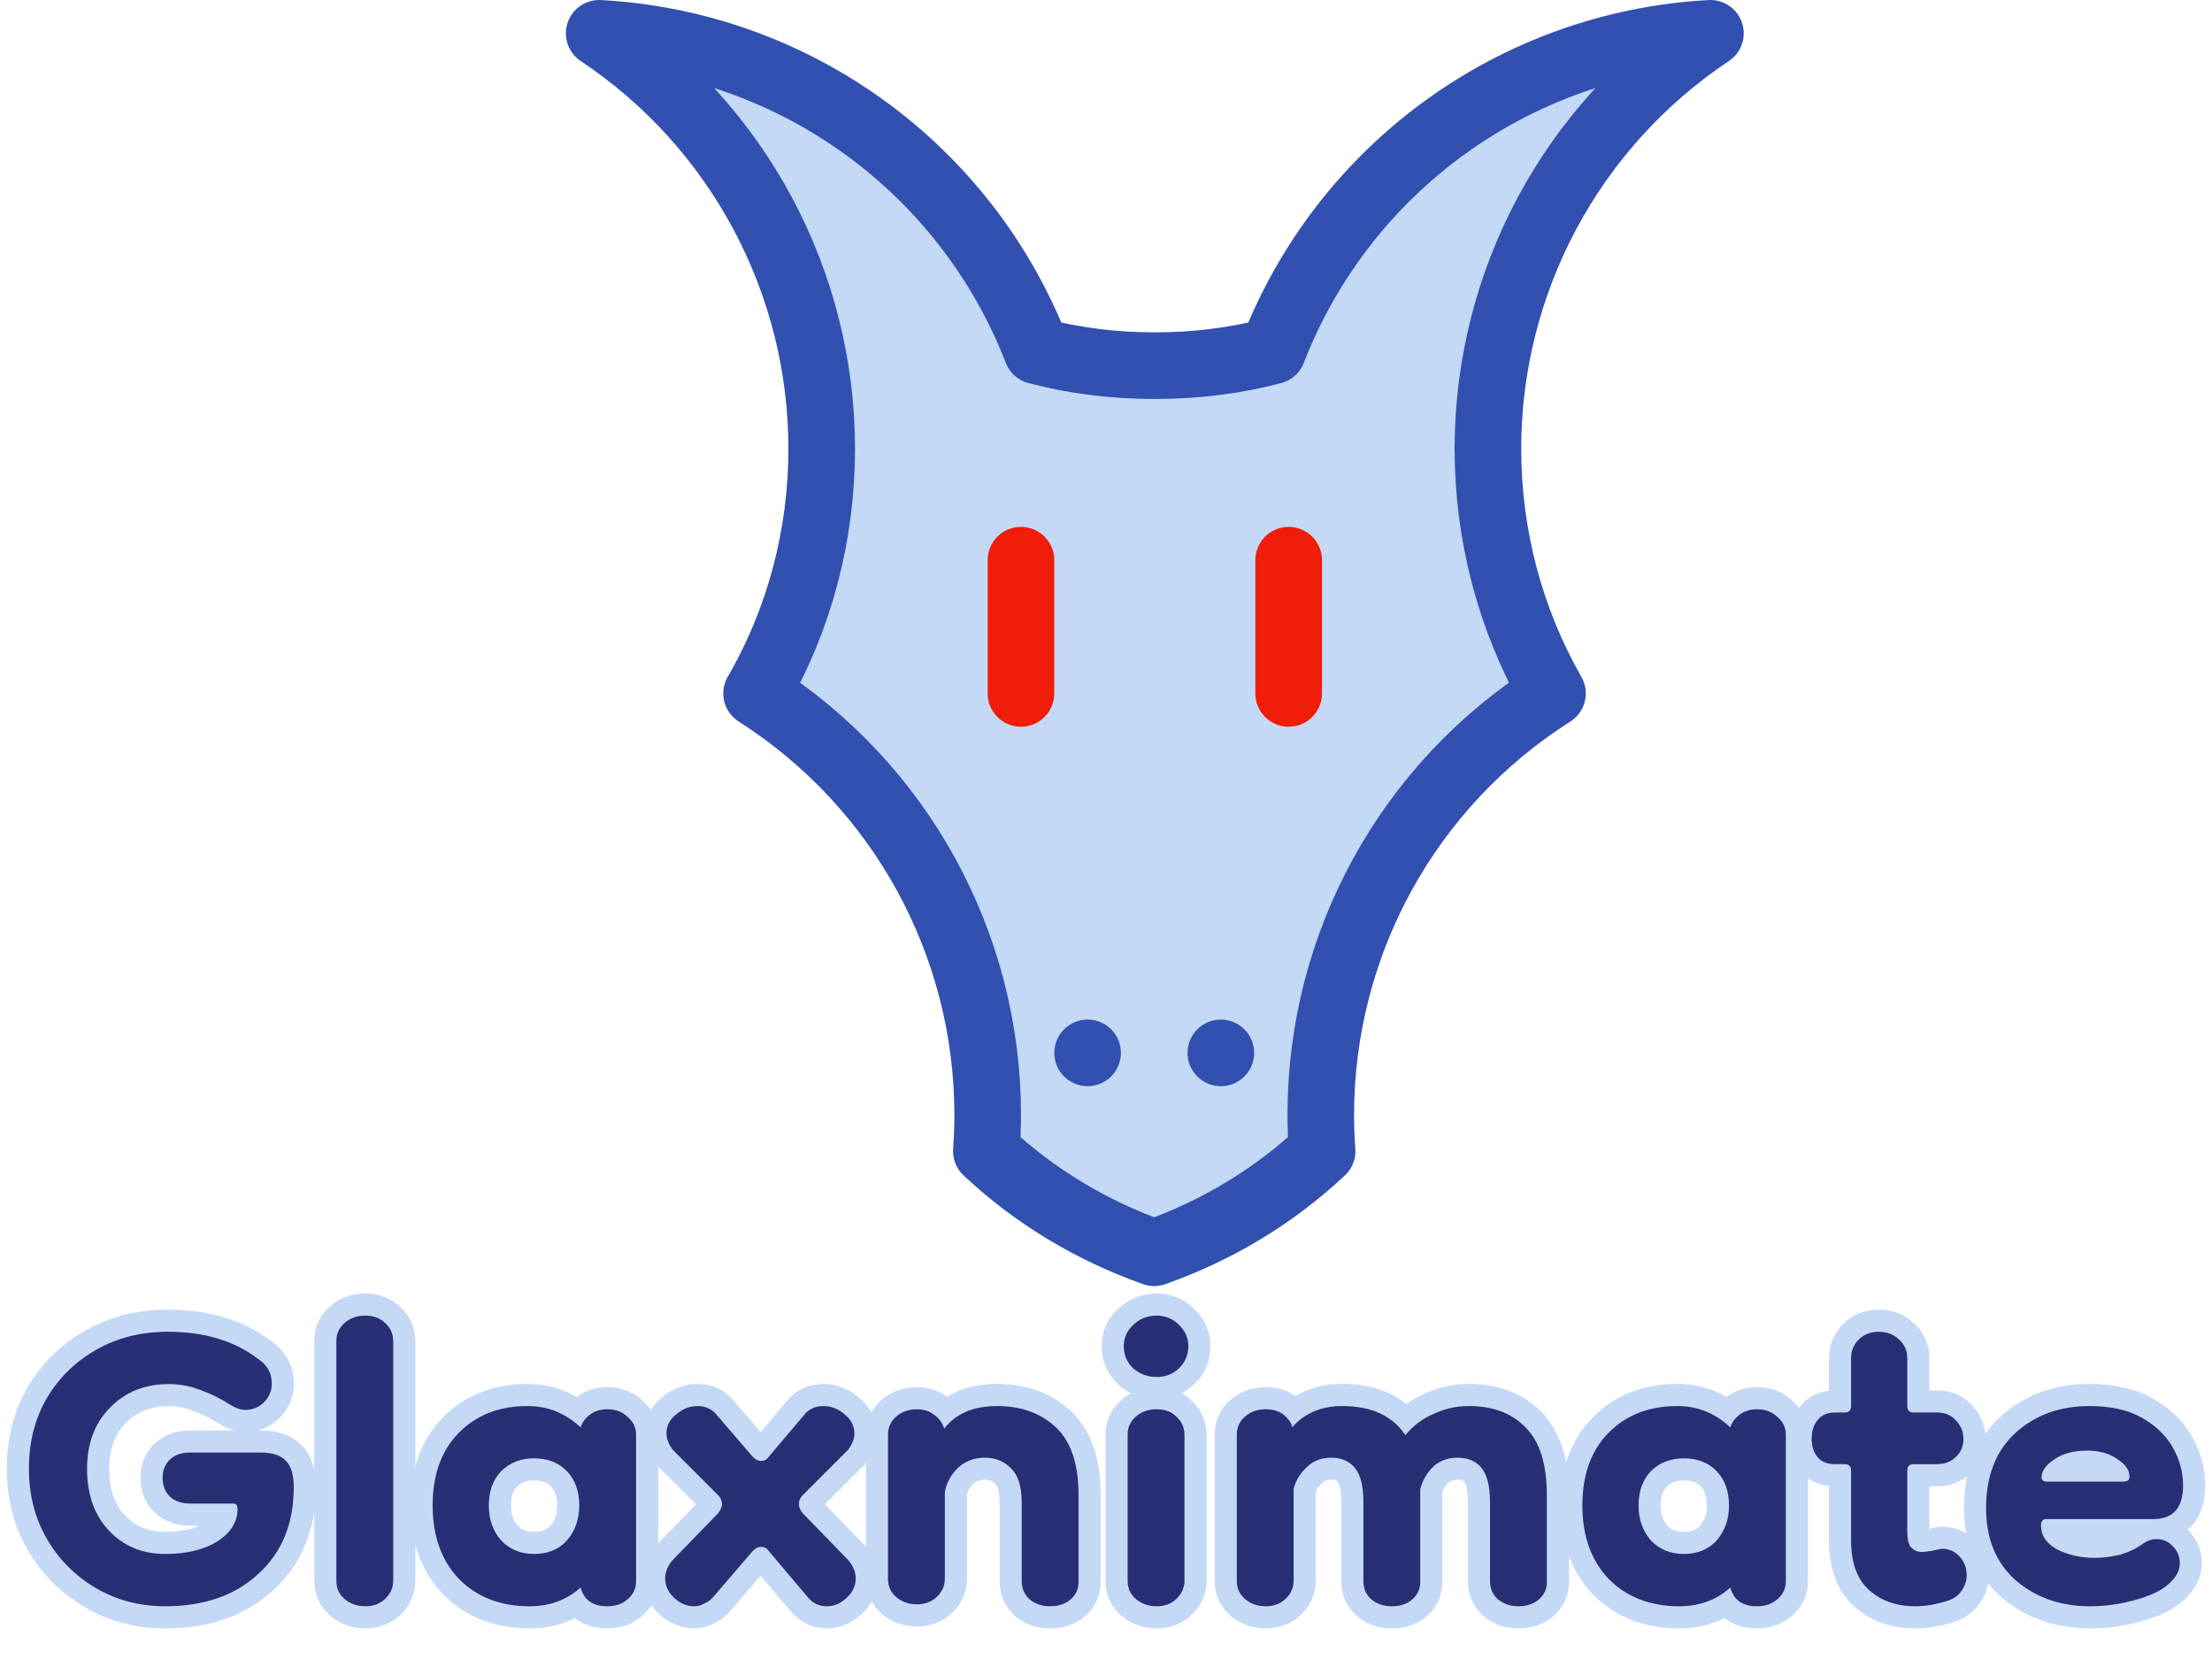 <?xml version="1.0" encoding="UTF-8" standalone="no"?>
<svg
   width="800"
   height="600"
   viewBox="0 0 800 600"
   version="1.1"
   id="svg4575"
   inkscape:version="1.1.2 (0a00cf5339, 2022-02-04)"
   sodipodi:docname="splash-screen.svg"
   xmlns:inkscape="http://www.inkscape.org/namespaces/inkscape"
   xmlns:sodipodi="http://sodipodi.sourceforge.net/DTD/sodipodi-0.dtd"
   xmlns="http://www.w3.org/2000/svg"
   xmlns:svg="http://www.w3.org/2000/svg"
   xmlns:rdf="http://www.w3.org/1999/02/22-rdf-syntax-ns#"
   xmlns:cc="http://creativecommons.org/ns#"
   xmlns:dc="http://purl.org/dc/elements/1.1/">
  <defs
     id="defs4569" />
  <sodipodi:namedview
     id="base"
     pagecolor="#ffffff"
     bordercolor="#666666"
     borderopacity="1.0"
     inkscape:pageopacity="0.0"
     inkscape:pageshadow="2"
     inkscape:zoom="1.4"
     inkscape:cx="55"
     inkscape:cy="351.42857"
     inkscape:document-units="px"
     inkscape:current-layer="layer1"
     showgrid="false"
     units="px"
     inkscape:pagecheckerboard="true"
     inkscape:window-width="2408"
     inkscape:window-height="1411"
     inkscape:window-x="30"
     inkscape:window-y="0"
     inkscape:window-maximized="1"
     inkscape:document-rotation="0"
     borderlayer="true" />
  <g
     inkscape:label="ref"
     inkscape:groupmode="layer"
     id="layer1"
     transform="translate(0,-161.533)">
    <g
       aria-label="Glaxnimate"
       id="text3081"
       style="font-weight:bold;font-size:233.607px;line-height:80%;font-family:'Open Sans';-inkscape-font-specification:'Open Sans Bold';text-align:center;text-anchor:middle;fill:#292f75;stroke:#c4d9f5;stroke-width:16;stroke-linecap:round;stroke-linejoin:round;paint-order:stroke fill markers">
      <path
         d="m 59.753,742.463 q -13.783,0 -24.996,-6.541 -11.213,-6.541 -17.754,-17.754 -6.541,-11.213 -6.541,-25.463 0,-14.25 6.307,-25.23 6.541,-11.213 17.988,-17.754 11.447,-6.541 25.93,-6.541 10.279,0 18.455,2.57 8.41,2.57 15.418,8.176 3.738,3.037 3.738,7.943 0,3.971 -2.803,6.775 -2.803,2.803 -6.775,2.803 -2.57,0 -5.84,-2.102 -5.139,-3.271 -10.512,-5.139 -5.373,-2.102 -11.447,-2.102 -12.848,0 -21.258,8.643 -8.176,8.41 -8.176,21.959 0,14.016 7.943,22.426 7.943,8.41 20.324,8.41 11.447,0 18.689,-4.439 7.475,-4.672 7.475,-11.914 0,-1.869 -1.635,-1.869 H 68.63 q -4.439,0 -7.242,-2.57 -2.57,-2.57 -2.57,-6.775 0,-3.971 2.57,-6.541 2.803,-2.57 7.242,-2.57 h 25.697 q 6.307,0 9.111,3.037 2.803,2.803 2.803,9.578 0,19.623 -12.848,31.303 -12.615,11.68 -33.639,11.68 z"
         style="font-family:Dongle;-inkscape-font-specification:'Dongle Bold'"
         id="path3539" />
      <path
         d="m 132.171,742.463 q -4.439,0 -7.475,-2.57 -3.037,-2.57 -3.037,-6.541 v -86.902 q 0,-3.738 2.803,-6.307 3.037,-2.803 7.709,-2.803 4.439,0 7.242,2.803 2.803,2.57 2.803,6.541 v 86.435 q 0,3.971 -3.037,6.775 -2.803,2.57 -7.008,2.57 z"
         style="font-family:Dongle;-inkscape-font-specification:'Dongle Bold'"
         id="path3541" />
      <path
         d="m 191.506,742.463 q -15.652,0 -25.463,-9.812 -9.578,-10.045 -9.578,-26.631 0,-16.586 9.344,-26.164 9.578,-9.811 24.996,-9.811 10.98,0 19.156,7.709 0.934,-2.803 3.504,-4.672 2.57,-1.869 6.074,-1.869 4.672,0 7.475,2.803 3.037,2.57 3.037,6.307 v 53.029 q 0,3.971 -3.037,6.541 -2.803,2.57 -7.475,2.57 -7.709,0 -9.578,-6.775 -7.475,6.775 -18.455,6.775 z m 1.635,-18.922 q 7.475,0 11.914,-4.906 4.439,-5.139 4.439,-12.615 0,-7.709 -4.439,-12.381 -4.439,-4.672 -11.914,-4.672 -7.242,0 -11.914,4.672 -4.439,4.672 -4.439,12.381 0,7.475 4.439,12.615 4.672,4.906 11.914,4.906 z"
         style="font-family:Dongle;-inkscape-font-specification:'Dongle Bold'"
         id="path3543" />
      <path
         d="m 251.076,742.463 q -3.971,0 -7.242,-3.037 -3.27,-3.037 -3.27,-7.008 0,-3.738 3.037,-7.008 l 16.119,-16.586 q 1.402,-1.869 1.402,-3.271 0,-1.869 -1.402,-3.271 l -16.352,-16.352 q -2.336,-3.037 -2.336,-6.074 0,-3.971 3.504,-6.775 3.504,-3.037 7.709,-3.037 4.439,0 7.008,3.271 l 13.082,15.184 q 1.402,1.402 2.803,1.402 1.869,0 2.803,-1.402 l 12.848,-15.184 q 2.57,-3.271 7.008,-3.271 4.205,0 7.709,3.037 3.504,2.803 3.504,7.008 0,2.803 -2.336,5.84 l -16.352,16.352 q -1.402,1.402 -1.402,3.271 0,1.402 1.402,3.271 l 16.119,16.586 q 3.037,3.27 3.037,7.008 0,3.971 -3.271,7.008 -3.271,3.037 -7.242,3.037 -4.205,0 -7.008,-3.504 l -14.016,-16.586 q -0.934,-1.402 -2.803,-1.402 -1.402,0 -2.803,1.402 l -14.25,16.586 q -1.635,1.869 -3.504,2.57 -1.635,0.934 -3.504,0.934 z"
         style="font-family:Dongle;-inkscape-font-specification:'Dongle Bold'"
         id="path3545" />
      <path
         d="m 379.793,742.463 q -4.439,0 -7.475,-2.57 -2.803,-2.57 -2.803,-6.541 v -28.5 q 0,-8.643 -3.971,-12.381 -3.738,-3.738 -9.344,-3.738 -5.84,0 -9.811,3.738 -3.738,3.738 -4.672,8.643 v 31.303 q 0,3.971 -3.037,6.775 -2.803,2.57 -7.008,2.57 -4.439,0 -7.475,-2.57 -3.037,-2.57 -3.037,-6.541 v -52.328 q 0,-3.738 2.803,-6.307 3.037,-2.803 7.709,-2.803 3.738,0 6.307,2.102 2.57,1.869 3.504,4.906 6.307,-8.176 19.156,-8.176 13.082,0 21.258,7.709 8.176,7.709 8.176,24.529 v 31.537 q 0,3.738 -3.037,6.307 -2.803,2.336 -7.242,2.336 z"
         style="font-family:Dongle;-inkscape-font-specification:'Dongle Bold'"
         id="path3547" />
      <path
         d="m 418.338,742.463 q -4.439,0 -7.475,-2.57 -3.037,-2.57 -3.037,-6.541 v -53.029 q 0,-3.738 2.803,-6.307 3.037,-2.803 7.709,-2.803 4.672,0 7.242,2.803 2.803,2.57 2.803,6.541 v 52.562 q 0,3.971 -3.037,6.775 -2.803,2.57 -7.008,2.57 z m 0,-82.93 q -4.906,0 -8.41,-3.037 -3.504,-3.27 -3.504,-8.176 0,-4.439 3.504,-7.709 3.504,-3.271 8.41,-3.271 4.672,0 7.943,3.271 3.504,3.271 3.504,7.709 0,4.906 -3.504,8.176 -3.271,3.037 -7.943,3.037 z"
         style="font-family:Dongle;-inkscape-font-specification:'Dongle Bold'"
         id="path3549" />
      <path
         d="m 457.817,742.463 q -4.439,0 -7.475,-2.57 -3.037,-2.57 -3.037,-6.541 v -53.029 q 0,-3.738 2.803,-6.307 3.037,-2.803 7.709,-2.803 5.373,0 8.176,3.738 1.168,1.402 1.402,2.803 2.803,-3.504 7.475,-5.607 4.672,-2.102 10.512,-2.102 15.885,0 22.893,10.512 4.205,-5.139 10.279,-7.709 6.074,-2.803 12.615,-2.803 13.082,0 20.557,7.709 7.709,7.709 7.709,24.529 v 31.537 q 0,3.738 -3.037,6.307 -2.803,2.336 -7.242,2.336 -4.439,0 -7.475,-2.57 -2.803,-2.57 -2.803,-6.541 v -28.5 q 0,-8.643 -3.037,-12.381 -3.037,-3.738 -8.643,-3.738 -5.607,0 -9.111,3.504 -3.271,3.271 -4.439,7.943 v 33.639 q 0,3.738 -3.037,6.307 -2.803,2.336 -7.242,2.336 -4.439,0 -7.475,-2.57 -2.803,-2.57 -2.803,-6.541 v -28.5 q 0,-8.643 -3.037,-12.381 -3.037,-3.738 -8.643,-3.738 -5.373,0 -8.877,3.504 -3.504,3.271 -4.672,7.709 v 33.172 q 0,3.971 -3.037,6.775 -2.803,2.57 -7.008,2.57 z"
         style="font-family:Dongle;-inkscape-font-specification:'Dongle Bold'"
         id="path3551" />
      <path
         d="m 607.325,742.463 q -15.652,0 -25.463,-9.812 -9.578,-10.045 -9.578,-26.631 0,-16.586 9.344,-26.164 9.578,-9.811 24.996,-9.811 10.98,0 19.156,7.709 0.934,-2.803 3.504,-4.672 2.57,-1.869 6.074,-1.869 4.672,0 7.475,2.803 3.037,2.57 3.037,6.307 v 53.029 q 0,3.971 -3.037,6.541 -2.803,2.57 -7.475,2.57 -7.709,0 -9.578,-6.775 -7.475,6.775 -18.455,6.775 z m 1.635,-18.922 q 7.475,0 11.914,-4.906 4.439,-5.139 4.439,-12.615 0,-7.709 -4.439,-12.381 -4.439,-4.672 -11.914,-4.672 -7.242,0 -11.914,4.672 -4.439,4.672 -4.439,12.381 0,7.475 4.439,12.615 4.672,4.906 11.914,4.906 z"
         style="font-family:Dongle;-inkscape-font-specification:'Dongle Bold'"
         id="path3553" />
      <path
         d="m 692.592,742.463 q -10.045,0 -16.586,-5.84 -6.541,-5.84 -6.541,-17.988 V 693.406 q 0,-2.336 -2.336,-2.336 h -3.504 q -4.205,0 -6.307,-2.57 -2.102,-2.57 -2.102,-6.541 0,-4.205 2.102,-6.775 2.102,-2.803 6.307,-2.803 h 3.504 q 2.336,0 2.336,-2.336 v -17.287 q 0,-3.971 2.803,-6.775 2.803,-2.803 7.242,-2.803 4.439,0 7.242,2.803 3.037,2.57 3.037,6.775 v 17.287 q 0,2.336 2.336,2.336 h 8.643 q 3.971,0 6.541,2.803 2.803,2.803 2.803,6.775 0,3.971 -2.803,6.541 -2.57,2.57 -6.775,2.57 h -8.41 q -2.336,0 -2.336,2.336 v 21.959 q 0,4.205 1.402,5.84 1.635,1.635 3.971,1.635 0.934,0 3.738,-0.467 2.803,-0.701 3.504,-0.701 3.738,0 6.307,2.803 2.57,2.803 2.57,6.775 0,3.037 -1.869,5.607 -1.635,2.57 -5.373,3.738 -3.037,0.934 -5.84,1.402 -2.803,0.467 -5.607,0.467 z"
         style="font-family:Dongle;-inkscape-font-specification:'Dongle Bold'"
         id="path3555" />
      <path
         d="m 755.899,742.463 q -15.885,0 -26.865,-9.344 -10.746,-9.578 -10.746,-26.164 0,-17.287 10.512,-27.098 10.746,-9.811 26.865,-9.811 11.447,0 18.922,4.205 7.475,4.205 11.213,10.746 3.738,6.541 3.738,13.783 0,12.148 -10.746,12.148 H 740.014 q -1.869,0 -1.869,2.336 0,5.373 5.84,8.643 6.074,3.037 13.549,3.037 4.672,0 9.344,-1.168 4.672,-1.402 8.176,-3.971 2.336,-1.635 4.906,-1.635 3.504,0 5.84,2.57 2.57,2.57 2.57,6.074 0,4.205 -4.439,7.943 -4.205,3.504 -12.381,5.607 -7.943,2.102 -15.652,2.102 z m 12.148,-45.086 q 0.467,0 1.168,-0.234 0.934,-0.234 0.934,-1.635 0,-3.504 -4.439,-6.307 -4.205,-3.037 -10.98,-3.037 -7.242,0 -11.914,3.271 -4.439,3.037 -4.439,6.307 0,1.635 1.869,1.635 z"
         style="font-family:Dongle;-inkscape-font-specification:'Dongle Bold'"
         id="path3557" />
    </g>
    <g
       aria-label="Glaxnimate"
       id="text1511"
       style="font-weight:bold;font-size:233.607px;line-height:80%;font-family:'Open Sans';-inkscape-font-specification:'Open Sans Bold';text-align:center;text-anchor:middle;fill:#292f75;stroke-width:37.544;stroke-linecap:round;stroke-linejoin:round;paint-order:stroke fill markers">
      <path
         d="m 59.753,742.463 q -13.783,0 -24.996,-6.541 -11.213,-6.541 -17.754,-17.754 -6.541,-11.213 -6.541,-25.463 0,-14.25 6.307,-25.23 6.541,-11.213 17.988,-17.754 11.447,-6.541 25.93,-6.541 10.279,0 18.455,2.57 8.41,2.57 15.418,8.176 3.738,3.037 3.738,7.943 0,3.971 -2.803,6.775 -2.803,2.803 -6.775,2.803 -2.57,0 -5.84,-2.102 -5.139,-3.271 -10.512,-5.139 -5.373,-2.102 -11.447,-2.102 -12.848,0 -21.258,8.643 -8.176,8.41 -8.176,21.959 0,14.016 7.943,22.426 7.943,8.41 20.324,8.41 11.447,0 18.689,-4.439 7.475,-4.672 7.475,-11.914 0,-1.869 -1.635,-1.869 H 68.63 q -4.439,0 -7.242,-2.57 -2.57,-2.57 -2.57,-6.775 0,-3.971 2.57,-6.541 2.803,-2.57 7.242,-2.57 h 25.697 q 6.307,0 9.111,3.037 2.803,2.803 2.803,9.578 0,19.623 -12.848,31.303 -12.615,11.68 -33.639,11.68 z"
         style="font-family:Dongle;-inkscape-font-specification:'Dongle Bold'"
         id="path3188" />
      <path
         d="m 132.171,742.463 q -4.439,0 -7.475,-2.57 -3.037,-2.57 -3.037,-6.541 v -86.902 q 0,-3.738 2.803,-6.307 3.037,-2.803 7.709,-2.803 4.439,0 7.242,2.803 2.803,2.57 2.803,6.541 v 86.435 q 0,3.971 -3.037,6.775 -2.803,2.57 -7.008,2.57 z"
         style="font-family:Dongle;-inkscape-font-specification:'Dongle Bold'"
         id="path3190" />
      <path
         d="m 191.506,742.463 q -15.652,0 -25.463,-9.812 -9.578,-10.045 -9.578,-26.631 0,-16.586 9.344,-26.164 9.578,-9.811 24.996,-9.811 10.98,0 19.156,7.709 0.934,-2.803 3.504,-4.672 2.57,-1.869 6.074,-1.869 4.672,0 7.475,2.803 3.037,2.57 3.037,6.307 v 53.029 q 0,3.971 -3.037,6.541 -2.803,2.57 -7.475,2.57 -7.709,0 -9.578,-6.775 -7.475,6.775 -18.455,6.775 z m 1.635,-18.922 q 7.475,0 11.914,-4.906 4.439,-5.139 4.439,-12.615 0,-7.709 -4.439,-12.381 -4.439,-4.672 -11.914,-4.672 -7.242,0 -11.914,4.672 -4.439,4.672 -4.439,12.381 0,7.475 4.439,12.615 4.672,4.906 11.914,4.906 z"
         style="font-family:Dongle;-inkscape-font-specification:'Dongle Bold'"
         id="path3192" />
      <path
         d="m 251.076,742.463 q -3.971,0 -7.242,-3.037 -3.27,-3.037 -3.27,-7.008 0,-3.738 3.037,-7.008 l 16.119,-16.586 q 1.402,-1.869 1.402,-3.271 0,-1.869 -1.402,-3.271 l -16.352,-16.352 q -2.336,-3.037 -2.336,-6.074 0,-3.971 3.504,-6.775 3.504,-3.037 7.709,-3.037 4.439,0 7.008,3.271 l 13.082,15.184 q 1.402,1.402 2.803,1.402 1.869,0 2.803,-1.402 l 12.848,-15.184 q 2.57,-3.271 7.008,-3.271 4.205,0 7.709,3.037 3.504,2.803 3.504,7.008 0,2.803 -2.336,5.84 l -16.352,16.352 q -1.402,1.402 -1.402,3.271 0,1.402 1.402,3.271 l 16.119,16.586 q 3.037,3.27 3.037,7.008 0,3.971 -3.271,7.008 -3.271,3.037 -7.242,3.037 -4.205,0 -7.008,-3.504 l -14.016,-16.586 q -0.934,-1.402 -2.803,-1.402 -1.402,0 -2.803,1.402 l -14.25,16.586 q -1.635,1.869 -3.504,2.57 -1.635,0.934 -3.504,0.934 z"
         style="font-family:Dongle;-inkscape-font-specification:'Dongle Bold'"
         id="path3194" />
      <path
         d="m 379.793,742.463 q -4.439,0 -7.475,-2.57 -2.803,-2.57 -2.803,-6.541 v -28.5 q 0,-8.643 -3.971,-12.381 -3.738,-3.738 -9.344,-3.738 -5.84,0 -9.811,3.738 -3.738,3.738 -4.672,8.643 v 31.303 q 0,3.971 -3.037,6.775 -2.803,2.57 -7.008,2.57 -4.439,0 -7.475,-2.57 -3.037,-2.57 -3.037,-6.541 v -52.328 q 0,-3.738 2.803,-6.307 3.037,-2.803 7.709,-2.803 3.738,0 6.307,2.102 2.57,1.869 3.504,4.906 6.307,-8.176 19.156,-8.176 13.082,0 21.258,7.709 8.176,7.709 8.176,24.529 v 31.537 q 0,3.738 -3.037,6.307 -2.803,2.336 -7.242,2.336 z"
         style="font-family:Dongle;-inkscape-font-specification:'Dongle Bold'"
         id="path3196" />
      <path
         d="m 418.338,742.463 q -4.439,0 -7.475,-2.57 -3.037,-2.57 -3.037,-6.541 v -53.029 q 0,-3.738 2.803,-6.307 3.037,-2.803 7.709,-2.803 4.672,0 7.242,2.803 2.803,2.57 2.803,6.541 v 52.562 q 0,3.971 -3.037,6.775 -2.803,2.57 -7.008,2.57 z m 0,-82.93 q -4.906,0 -8.41,-3.037 -3.504,-3.27 -3.504,-8.176 0,-4.439 3.504,-7.709 3.504,-3.271 8.41,-3.271 4.672,0 7.943,3.271 3.504,3.271 3.504,7.709 0,4.906 -3.504,8.176 -3.271,3.037 -7.943,3.037 z"
         style="font-family:Dongle;-inkscape-font-specification:'Dongle Bold'"
         id="path3198" />
      <path
         d="m 457.817,742.463 q -4.439,0 -7.475,-2.57 -3.037,-2.57 -3.037,-6.541 v -53.029 q 0,-3.738 2.803,-6.307 3.037,-2.803 7.709,-2.803 5.373,0 8.176,3.738 1.168,1.402 1.402,2.803 2.803,-3.504 7.475,-5.607 4.672,-2.102 10.512,-2.102 15.885,0 22.893,10.512 4.205,-5.139 10.279,-7.709 6.074,-2.803 12.615,-2.803 13.082,0 20.557,7.709 7.709,7.709 7.709,24.529 v 31.537 q 0,3.738 -3.037,6.307 -2.803,2.336 -7.242,2.336 -4.439,0 -7.475,-2.57 -2.803,-2.57 -2.803,-6.541 v -28.5 q 0,-8.643 -3.037,-12.381 -3.037,-3.738 -8.643,-3.738 -5.607,0 -9.111,3.504 -3.271,3.271 -4.439,7.943 v 33.639 q 0,3.738 -3.037,6.307 -2.803,2.336 -7.242,2.336 -4.439,0 -7.475,-2.57 -2.803,-2.57 -2.803,-6.541 v -28.5 q 0,-8.643 -3.037,-12.381 -3.037,-3.738 -8.643,-3.738 -5.373,0 -8.877,3.504 -3.504,3.271 -4.672,7.709 v 33.172 q 0,3.971 -3.037,6.775 -2.803,2.57 -7.008,2.57 z"
         style="font-family:Dongle;-inkscape-font-specification:'Dongle Bold'"
         id="path3200" />
      <path
         d="m 607.325,742.463 q -15.652,0 -25.463,-9.812 -9.578,-10.045 -9.578,-26.631 0,-16.586 9.344,-26.164 9.578,-9.811 24.996,-9.811 10.98,0 19.156,7.709 0.934,-2.803 3.504,-4.672 2.57,-1.869 6.074,-1.869 4.672,0 7.475,2.803 3.037,2.57 3.037,6.307 v 53.029 q 0,3.971 -3.037,6.541 -2.803,2.57 -7.475,2.57 -7.709,0 -9.578,-6.775 -7.475,6.775 -18.455,6.775 z m 1.635,-18.922 q 7.475,0 11.914,-4.906 4.439,-5.139 4.439,-12.615 0,-7.709 -4.439,-12.381 -4.439,-4.672 -11.914,-4.672 -7.242,0 -11.914,4.672 -4.439,4.672 -4.439,12.381 0,7.475 4.439,12.615 4.672,4.906 11.914,4.906 z"
         style="font-family:Dongle;-inkscape-font-specification:'Dongle Bold'"
         id="path3202" />
      <path
         d="m 692.592,742.463 q -10.045,0 -16.586,-5.84 -6.541,-5.84 -6.541,-17.988 V 693.406 q 0,-2.336 -2.336,-2.336 h -3.504 q -4.205,0 -6.307,-2.57 -2.102,-2.57 -2.102,-6.541 0,-4.205 2.102,-6.775 2.102,-2.803 6.307,-2.803 h 3.504 q 2.336,0 2.336,-2.336 v -17.287 q 0,-3.971 2.803,-6.775 2.803,-2.803 7.242,-2.803 4.439,0 7.242,2.803 3.037,2.57 3.037,6.775 v 17.287 q 0,2.336 2.336,2.336 h 8.643 q 3.971,0 6.541,2.803 2.803,2.803 2.803,6.775 0,3.971 -2.803,6.541 -2.57,2.57 -6.775,2.57 h -8.41 q -2.336,0 -2.336,2.336 v 21.959 q 0,4.205 1.402,5.84 1.635,1.635 3.971,1.635 0.934,0 3.738,-0.467 2.803,-0.701 3.504,-0.701 3.738,0 6.307,2.803 2.57,2.803 2.57,6.775 0,3.037 -1.869,5.607 -1.635,2.57 -5.373,3.738 -3.037,0.934 -5.84,1.402 -2.803,0.467 -5.607,0.467 z"
         style="font-family:Dongle;-inkscape-font-specification:'Dongle Bold'"
         id="path3204" />
      <path
         d="m 755.899,742.463 q -15.885,0 -26.865,-9.344 -10.746,-9.578 -10.746,-26.164 0,-17.287 10.512,-27.098 10.746,-9.811 26.865,-9.811 11.447,0 18.922,4.205 7.475,4.205 11.213,10.746 3.738,6.541 3.738,13.783 0,12.148 -10.746,12.148 H 740.014 q -1.869,0 -1.869,2.336 0,5.373 5.84,8.643 6.074,3.037 13.549,3.037 4.672,0 9.344,-1.168 4.672,-1.402 8.176,-3.971 2.336,-1.635 4.906,-1.635 3.504,0 5.84,2.57 2.57,2.57 2.57,6.074 0,4.205 -4.439,7.943 -4.205,3.504 -12.381,5.607 -7.943,2.102 -15.652,2.102 z m 12.148,-45.086 q 0.467,0 1.168,-0.234 0.934,-0.234 0.934,-1.635 0,-3.504 -4.439,-6.307 -4.205,-3.037 -10.98,-3.037 -7.242,0 -11.914,3.271 -4.439,3.037 -4.439,6.307 0,1.635 1.869,1.635 z"
         style="font-family:Dongle;-inkscape-font-specification:'Dongle Bold'"
         id="path3206" />
    </g>
    <g
       id="g3186">
      <path
         id="path971"
         style="fill:#c4d9f5;stroke:#3250b0;stroke-width:24.094;stroke-linecap:round;stroke-linejoin:round;stroke-miterlimit:4;stroke-dasharray:none"
         d="m 538.122,323.898 v 0 c 0,-60.393 30.169,-116.794 80.474,-150.318 -70.643,3.841 -132.592,48.635 -158.291,114.846 -13.601,3.592 -27.921,5.355 -42.653,5.355 -14.732,0 -29.052,-1.763 -42.653,-5.355 -25.699,-66.211 -87.648,-111.005 -158.291,-114.845 50.304,33.524 80.474,89.925 80.474,150.318 v 0 c 0,31.05 -8.001,61.576 -23.56,88.422 52.063,33.182 83.582,90.648 83.582,152.387 v 0 c 0,4.18 -0.144,8.358 -0.476,13.139 17.631,16.545 38.279,28.83 60.714,36.762 22.435,-7.932 43.082,-20.217 60.714,-36.762 -0.331,-4.782 -0.476,-8.959 -0.476,-13.139 v 0 c 0,-61.739 31.519,-119.204 83.795,-152.387 -15.347,-26.846 -23.347,-57.372 -23.347,-88.422 z"
         sodipodi:nodetypes="ssccsccsscsscccsscs" />
      <path
         style="fill:none;stroke:#f01d0a;stroke-width:24.094;stroke-linecap:round;stroke-linejoin:round;stroke-miterlimit:4;stroke-dasharray:none"
         d="m 369.243,364.133 v 48.188"
         id="path1244-3-3"
         sodipodi:nodetypes="cc" />
      <path
         style="fill:none;stroke:#f01d0a;stroke-width:24.094;stroke-linecap:round;stroke-linejoin:round;stroke-miterlimit:4;stroke-dasharray:none"
         d="m 466.06,364.133 v 48.188"
         id="path1244-5-6"
         sodipodi:nodetypes="cc" />
      <circle
         style="fill:#3250b0;stroke:none;stroke-width:24.094;stroke-linecap:round;stroke-linejoin:round;stroke-miterlimit:4;stroke-dasharray:none"
         id="circle1152-5"
         cx="393.345"
         cy="542.325"
         r="12.047" />
      <circle
         style="fill:#3250b0;stroke:none;stroke-width:24.094;stroke-linecap:round;stroke-linejoin:round;stroke-miterlimit:4;stroke-dasharray:none"
         id="circle1154-6"
         cx="441.533"
         cy="542.325"
         r="12.047" />
    </g>
  </g>
</svg>
